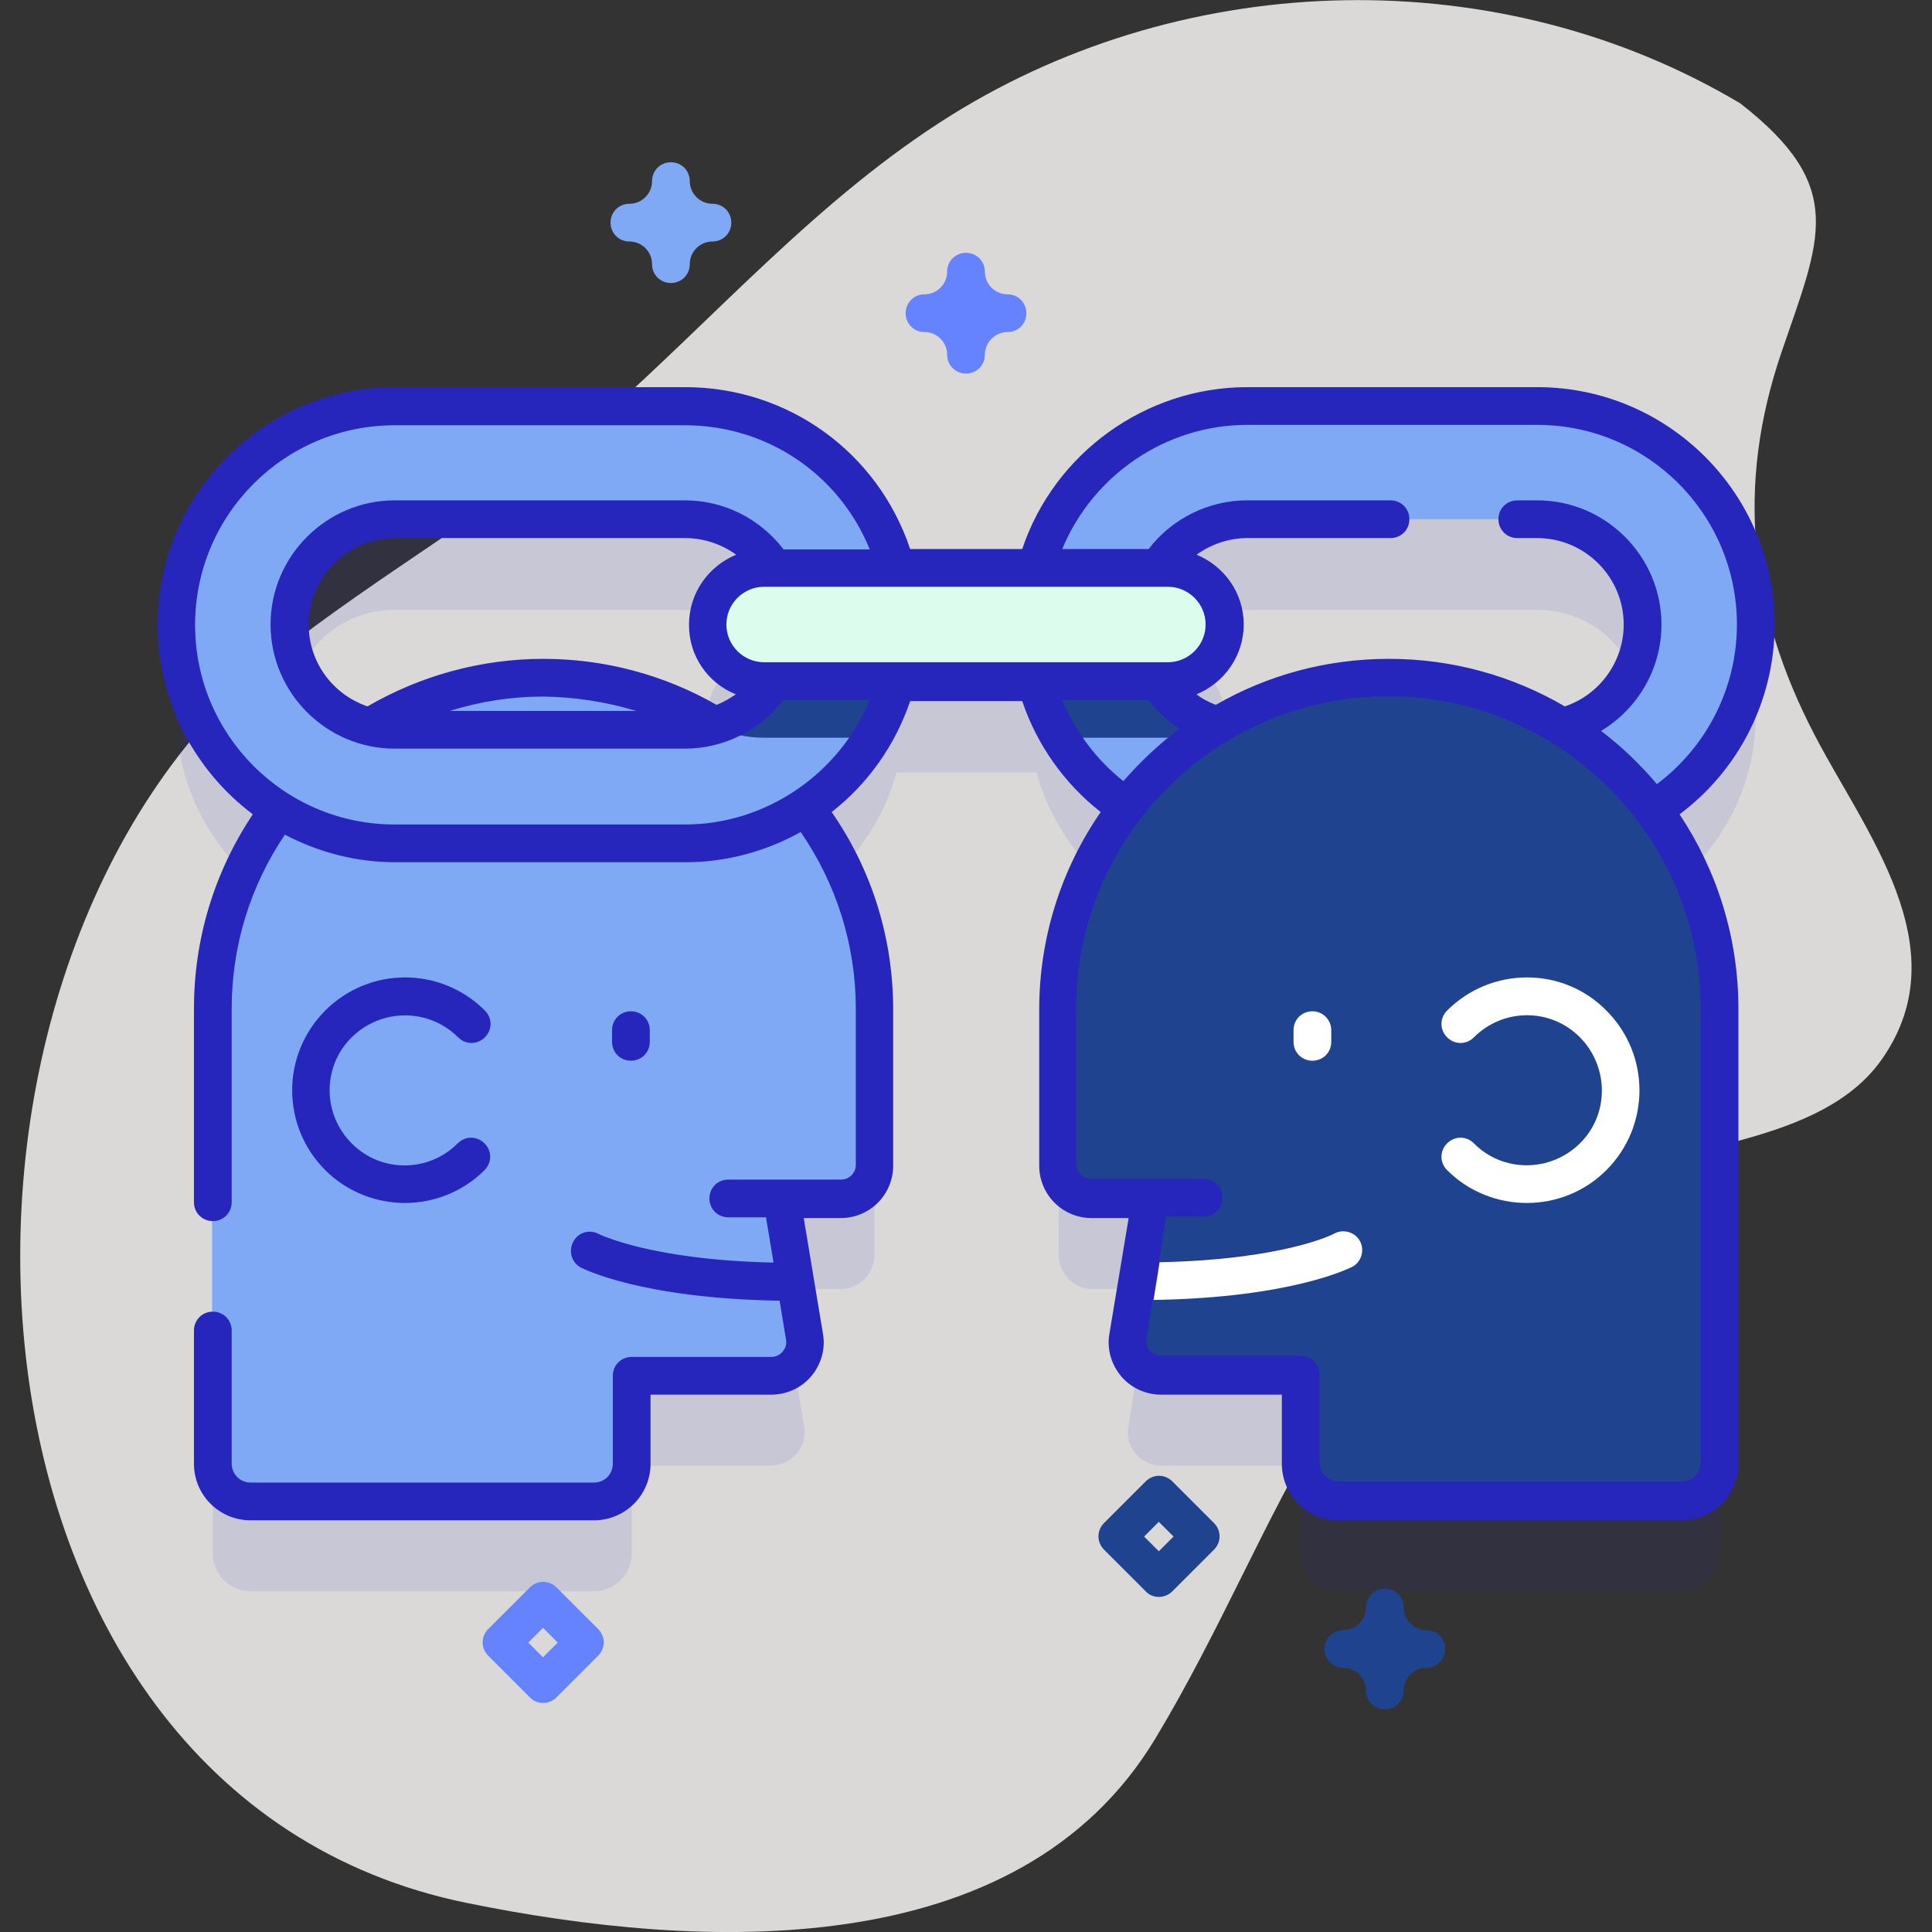 <?xml version="1.0" encoding="utf-8"?>
<!-- Generator: Adobe Illustrator 24.0.1, SVG Export Plug-In . SVG Version: 6.00 Build 0)  -->
<svg version="1.1" id="Capa_1" xmlns="http://www.w3.org/2000/svg" xmlns:xlink="http://www.w3.org/1999/xlink" x="0px" y="0px"
	 viewBox="0 0 512 512" style="enable-background:new 0 0 512 512;" xml:space="preserve">
<rect x="0" y="0" width="512" height="512" fill="#333333" stroke="none"/>
<style type="text/css">
	.st0{fill:#DAD9D8;}
	.st1{opacity:0.1;fill:#2626BC;enable-background:new    ;}
	.st2{fill:#7FA9F4;}
	.st3{fill:#1F438F;}
	.st4{fill:#DCFDEE;}
	.st5{fill:#6583FE;}
	.st6{fill:#2626BC;}
	.st7{fill:#FFFFFF;}
</style>
<g>
	<path class="st0" d="M461.2,27.4c-63.8-38-146.3-35.9-208.9,3c-35.2,21.9-62.4,53.4-93.2,80.6c-27,23.8-58.4,40.8-86.4,63.2
		c-101.2,81.4-91.6,301,51,330.1c61.8,12.6,146.2,16.7,182.5-43.6c34.6-57.5,46.2-116.4,113.9-146.9c23.6-10.6,63-10.1,78.9-33.5
		c20.2-29.4-4.9-60-18.2-85.7c-17.2-33.1-20.8-65.7-8.7-101.2C482.4,63.2,489.7,49.6,461.2,27.4L461.2,27.4z"/>
</g>
<g>
	<path class="st1" d="M465.3,189.5c0-31.9-26-57.9-57.9-57.9h-76.9c-26.7,0-49.3,18.2-55.9,42.9h-37.1
		c-6.6-24.7-29.2-42.9-55.9-42.9h-76.9c-31.9,0-57.9,26-57.9,57.9c0,20.7,10.9,38.8,27.2,49.1c-11.1,14.7-17.6,32.9-17.6,52.8v120.3
		c0,5.5,4.5,10,10,10h91c5.5,0,10-4.5,10-10v-23.3h36.9c5.5,0,9.7-4.9,8.8-10.3l-6-36.5h15.7c4.9,0,8.9-4,8.9-8.9v-41.2
		c0-20.1-6.8-38.7-18.2-53.5c11.6-7.7,20.3-19.5,24.1-33.3h37.1c3.7,13.8,12.4,25.6,24.1,33.3c-11.4,14.8-18.2,33.4-18.2,53.5v41.2
		c0,4.9,4,8.9,8.9,8.9H305l-6,36.5c-0.9,5.4,3.3,10.3,8.8,10.3h36.9v23.3c0,5.5,4.5,10,10,10h91c5.5,0,10-4.5,10-10V291.4
		c0-19.8-6.6-38.1-17.6-52.8C454.4,228.3,465.3,210.2,465.3,189.5L465.3,189.5z M189.3,216.3c-13.2-8-28.8-12.7-45.4-12.7h0
		c-16.8,0-32.6,4.8-45.9,13c-12.2-3-21.3-14-21.3-27.1c0-15.4,12.5-27.9,27.9-27.9h76.9c9.9,0,18.6,5.2,23.5,12.9h-2.5
		c-8.3,0-15,6.7-15,15s6.7,15,15,15h2.5C201.4,210.2,195.9,214.4,189.3,216.3L189.3,216.3z M309.5,174.5H307
		c5-7.8,13.6-12.9,23.5-12.9h76.9c15.4,0,27.9,12.5,27.9,27.9c0,13.1-9.1,24.1-21.3,27.1c-13.4-8.2-29.1-13-45.9-13
		c-16.6,0-32.2,4.6-45.4,12.7c-6.6-1.9-12.1-6.2-15.7-11.8h2.5c8.3,0,15-6.7,15-15C324.5,181.3,317.8,174.5,309.5,174.5L309.5,174.5
		z"/>
	<g>
		<path class="st2" d="M407.4,223.4h-76.9c-31.9,0-57.9-26-57.9-57.9c0-31.9,26-57.9,57.9-57.9h76.9c31.9,0,57.9,26,57.9,57.9
			C465.3,197.5,439.3,223.4,407.4,223.4z M330.5,137.6c-15.4,0-27.9,12.5-27.9,27.9s12.5,27.9,27.9,27.9h76.9
			c15.4,0,27.9-12.5,27.9-27.9c0-15.4-12.5-27.9-27.9-27.9H330.5z"/>
	</g>
	<path class="st3" d="M302.6,165.5c0,12.8,8.6,23.5,20.3,26.9c-4,2-8.6,3.1-13.4,3.1H281c-5.3-8.8-8.4-19-8.4-30H302.6z"/>
	<g>
		<g>
			<g>
				<path class="st3" d="M368.1,179.7c48.4,0,87.7,39.3,87.7,87.7v120.3c0,5.5-4.5,10-10,10h-91c-5.5,0-10-4.5-10-10v-23.3h-36.9
					c-5.5,0-9.7-4.9-8.8-10.3l6-36.5h-15.7c-4.9,0-8.9-4-8.9-8.9v-41.2C280.4,218.9,319.6,179.7,368.1,179.7L368.1,179.7z"/>
				<g>
					<g>
						<g>
							<path class="st2" d="M143.9,179.7c-48.4,0-87.7,39.3-87.7,87.7v120.3c0,5.5,4.5,10,10,10h91c5.5,0,10-4.5,10-10v-23.3h36.9
								c5.5,0,9.7-4.9,8.8-10.3l-6-36.5h15.7c4.9,0,8.9-4,8.9-8.9v-41.2C231.6,218.9,192.4,179.7,143.9,179.7L143.9,179.7z"/>
							<path class="st2" d="M79.7,207.7c-5.4,5.9-10.1,12.5-13.8,19.6c11.2,7.1,24.5,11.1,38.7,11.1h76.9c14.8,0,28.5-4.4,40-12
								c-3.6-6.9-8.1-13.2-13.4-18.8L79.7,207.7z"/>
						</g>
					</g>
				</g>
			</g>
		</g>
		<path class="st3" d="M307.1,423.2c-1.3,0-2.6-0.5-3.5-1.5l-11-11c-2-2-2-5.1,0-7.1l11-11c2-2,5.1-2,7.1,0l11,11c2,2,2,5.1,0,7.1
			l-11,11C309.7,422.7,308.4,423.2,307.1,423.2z M303.2,407.2l3.9,3.9l3.9-3.9l-3.9-3.9L303.2,407.2z"/>
		<path class="st2" d="M177.8,75c-2.8,0-5-2.2-5-5c0-3.3-2.7-6-6-6c-2.8,0-5-2.2-5-5s2.2-5,5-5c3.3,0,6-2.7,6-6c0-2.8,2.2-5,5-5
			s5,2.2,5,5c0,3.3,2.7,6,6,6c2.8,0,5,2.2,5,5s-2.2,5-5,5c-3.3,0-6,2.7-6,6C182.8,72.8,180.6,75,177.8,75z"/>
		<path class="st3" d="M367,453c-2.8,0-5-2.2-5-5c0-3.3-2.7-6-6-6c-2.8,0-5-2.2-5-5s2.2-5,5-5c3.3,0,6-2.7,6-6c0-2.8,2.2-5,5-5
			s5,2.2,5,5c0,3.3,2.7,6,6,6c2.8,0,5,2.2,5,5s-2.2,5-5,5c-3.3,0-6,2.7-6,6C372,450.8,369.8,453,367,453z"/>
	</g>
	<g>
		<path class="st2" d="M181.5,223.4h-76.9c-31.9,0-57.9-26-57.9-57.9c0-31.9,26-57.9,57.9-57.9h76.9c31.9,0,57.9,26,57.9,57.9
			C239.4,197.5,213.5,223.4,181.5,223.4z M104.6,137.6c-15.4,0-27.9,12.5-27.9,27.9s12.5,27.9,27.9,27.9h76.9
			c15.4,0,27.9-12.5,27.9-27.9c0-15.4-12.5-27.9-27.9-27.9H104.6z"/>
	</g>
	<path class="st3" d="M239.4,165.5c0,11-3.1,21.3-8.4,30h-28.6c-4.8,0-9.3-1.1-13.4-3.1c11.7-3.3,20.3-14.1,20.3-26.9H239.4z"/>
	<path class="st4" d="M309.5,180.5h-107c-8.3,0-15-6.7-15-15s6.7-15,15-15h107c8.3,0,15,6.7,15,15
		C324.5,173.8,317.8,180.5,309.5,180.5z"/>
	<path class="st5" d="M256,99c-2.8,0-5-2.2-5-5c0-3.3-2.7-6-6-6c-2.8,0-5-2.2-5-5s2.2-5,5-5c3.3,0,6-2.7,6-6c0-2.8,2.2-5,5-5
		c2.8,0,5,2.2,5,5c0,3.3,2.7,6,6,6c2.8,0,5,2.2,5,5s-2.2,5-5,5c-3.3,0-6,2.7-6,6C261,96.8,258.8,99,256,99z"/>
	<path class="st5" d="M143.9,451.3c-1.3,0-2.6-0.5-3.5-1.5l-11-11c-2-2-2-5.1,0-7.1l11-11c2-2,5.1-2,7.1,0l11,11c2,2,2,5.1,0,7.1
		l-11,11C146.5,450.8,145.2,451.3,143.9,451.3z M140,435.3l3.9,3.9l3.9-3.9l-3.9-3.9L140,435.3z"/>
</g>
<path class="st6" d="M470.3,165.5c0-34.7-28.2-62.9-62.9-62.9h-76.9c-26.9,0-51.1,17.5-59.6,42.9h-29.7
	c-8.6-25.7-32.4-42.9-59.6-42.9h-76.9c-34.7,0-62.9,28.2-62.9,62.9c0,20.5,9.9,38.8,25.2,50.3c-10.2,15.3-15.6,33-15.6,51.5v51.3
	c0,2.8,2.2,5,5,5s5-2.2,5-5v-51.3c0-16.6,4.9-32.5,14.1-46.1c8.8,4.6,18.7,7.3,29.3,7.3h76.9c10.9,0,21.3-2.9,30.5-8
	c9.5,13.8,14.6,30,14.6,46.9v41.3c0,2.2-1.8,3.9-3.9,3.9h-29.9c-2.8,0-5,2.2-5,5s2.2,5,5,5h10l2,12c-32.6-0.7-46.1-7.5-46.4-7.6
	c-2.4-1.3-5.4-0.4-6.7,2.1s-0.4,5.5,2,6.8c0.7,0.3,15.8,8.2,52.7,8.8l1.7,10.3c0.3,1.5-0.4,2.6-0.9,3.2c-0.4,0.5-1.4,1.4-3,1.4h-37
	c-2.8,0-5,2.2-5,5v23.3c0,2.8-2.2,5-5,5h-91c-2.8,0-5-2.3-5-5v-35.3c0-2.8-2.2-5-5-5s-5,2.2-5,5v35.3c0,8.3,6.7,15,15,15h91
	c8.3,0,15-6.7,15-15v-18.3h32c4.1,0,8-1.8,10.6-4.9c2.6-3.1,3.8-7.2,3.1-11.2l-5.1-30.7h9.8c7.7,0,13.9-6.2,13.9-13.9v-41.3
	c0-18.9-5.6-37-16.3-52.4c9.5-7.4,16.8-17.6,20.8-29.4h29.7c3.9,11.6,11.2,21.9,20.8,29.4c-10.3,14.9-16.3,33-16.3,52.4v41.3
	c0,7.7,6.2,13.9,13.9,13.9h9.8l-5.1,30.7c-0.7,4,0.5,8.1,3.1,11.2c2.6,3.1,6.5,4.9,10.6,4.9h32v18.3c0,8.3,6.7,15,15,15h91
	c8.3,0,15-6.7,15-15V267.3c0-19-5.8-36.8-15.6-51.5C460.9,204,470.3,185.4,470.3,165.5z M330.5,112.6h76.9
	c29.2,0,52.9,23.7,52.9,52.9c0,16.7-7.9,32.3-21.2,42.3c-4.4-5.2-9.4-10-14.8-14.1c9.8-5.9,16-16.5,16-28.2
	c0-18.1-14.8-32.9-32.9-32.9h-5.3c-2.8,0-5,2.2-5,5c0,2.8,2.2,5,5,5h5.3c12.6,0,22.9,10.3,22.9,22.9c0,9.7-6.2,18.4-15.3,21.6
	c-0.1,0-0.2,0.1-0.3,0.1c-13.7-8-29.6-12.6-46.6-12.6c-16.7,0-32.4,4.4-45.9,12.2c-1.8-0.7-3.6-1.6-5.1-2.8
	c7.3-3,12.5-10.2,12.5-18.5c0-8.4-5.2-15.5-12.5-18.5c3.9-2.8,8.6-4.4,13.4-4.4h38c2.8,0,5-2.2,5-5c0-2.8-2.2-5-5-5h-38
	c-10.2,0-19.9,4.8-26.1,12.9h-22.9C289.6,125.9,309,112.6,330.5,112.6z M181.5,218.5L181.5,218.5l-76.9,0
	c-29.2,0-52.9-23.7-52.9-52.9c0-29.2,23.7-52.9,52.9-52.9h76.9c21.8,0,40.9,13,49,32.9h-22.9c0-0.1-0.1-0.1-0.1-0.2
	c-6.3-8.1-15.8-12.8-26-12.8h-76.9c-18.1,0-32.9,14.8-32.9,32.9c0,18.1,14.8,32.9,32.9,32.9h76.9c10.2,0,19.9-4.8,26.1-12.9h22.9
	C222.4,205.1,203,218.5,181.5,218.5z M195,184c-1.6,1.1-3.3,2.1-5.1,2.8c-13.9-8-29.8-12.2-45.9-12.2c-16.4,0-32.5,4.4-46.6,12.6
	c-9.1-3.1-15.6-11.6-15.6-21.7c0-12.6,10.3-22.9,22.9-22.9h76.9c4.9,0,9.6,1.6,13.5,4.4c-7.3,3-12.5,10.1-12.5,18.5
	C182.5,173.9,187.7,181.1,195,184z M168.6,188.4h-49.4c8-2.5,16.3-3.8,24.7-3.8C152.3,184.7,160.7,186,168.6,188.4z M202.5,175.5
	c-5.5,0-10-4.5-10-10c0-5.5,4.5-10,10-10h107c5.5,0,10,4.5,10,10c0,5.5-4.5,10-10,10H202.5z M281.5,185.5h22.9
	c2.3,3,5.1,5.6,8.2,7.6c-5.5,4.1-10.4,8.8-14.9,13.9C290.6,201.4,285,193.9,281.5,185.5z M450.7,267.3v120.3c0,2.8-2.2,5-5,5h-91
	c-2.8,0-5-2.2-5-5v-23.3c0-2.8-2.2-5-5-5h-37c-1.6,0-2.5-0.9-3-1.4c-0.4-0.5-1.1-1.6-0.9-3.2l0.8-5h0l0.9-5.3
	c36.9-0.6,52.1-8.4,52.7-8.8c2.4-1.3,3.3-4.3,2-6.8c-1.3-2.4-4.3-3.3-6.8-2c-0.1,0.1-13.2,6.8-46.3,7.6l1-6.2l0.9-5.8h10
	c2.8,0,5-2.2,5-5s-2.2-5-5-5h-29.9c-2.1,0-3.9-1.7-3.9-3.9v-41.3c0-45.6,37.1-82.7,82.7-82.7S450.7,221.8,450.7,267.3z"/>
<path class="st7" d="M347.8,268c-2.8,0-5,2.2-5,5v3.1c0,2.8,2.2,5,5,5s5-2.2,5-5V273C352.8,270.3,350.6,268,347.8,268z"/>
<path class="st7" d="M383.5,267.8c-2,2-2,5.1,0,7.1s5.1,2,7.1,0c7.8-7.8,20.4-7.8,28.1,0s7.8,20.4,0,28.1s-20.4,7.8-28.1,0
	c-2-2-5.1-2-7.1,0c-2,2-2,5.1,0,7.1c5.8,5.8,13.5,8.7,21.1,8.7c7.7,0,15.3-2.9,21.1-8.7c11.7-11.7,11.7-30.6,0-42.3
	C414.2,256.1,395.2,256.1,383.5,267.8L383.5,267.8z"/>
<path class="st6" d="M172.2,276.1V273c0-2.8-2.2-5-5-5s-5,2.2-5,5v3.1c0,2.8,2.2,5,5,5S172.2,278.9,172.2,276.1z"/>
<path class="st6" d="M121.4,274.9c2,2,5.1,2,7.1,0c2-2,2-5.1,0-7.1c-11.7-11.7-30.6-11.7-42.3,0c-11.7,11.7-11.7,30.6,0,42.3
	c5.8,5.8,13.5,8.7,21.1,8.7s15.3-2.9,21.1-8.7c2-2,2-5.1,0-7.1c-2-2-5.1-2-7.1,0c-7.8,7.8-20.4,7.8-28.1,0c-7.8-7.8-7.8-20.4,0-28.1
	S113.6,267.1,121.4,274.9L121.4,274.9z"/>
<path class="st7" d="M304.7,349.8"/>
<path class="st7" d="M307.3,334.5c33.1-0.7,46.2-7.5,46.3-7.6c2.4-1.3,5.5-0.4,6.8,2c1.3,2.4,0.4,5.5-2,6.8
	c-0.7,0.3-15.8,8.2-52.7,8.8"/>
</svg>
